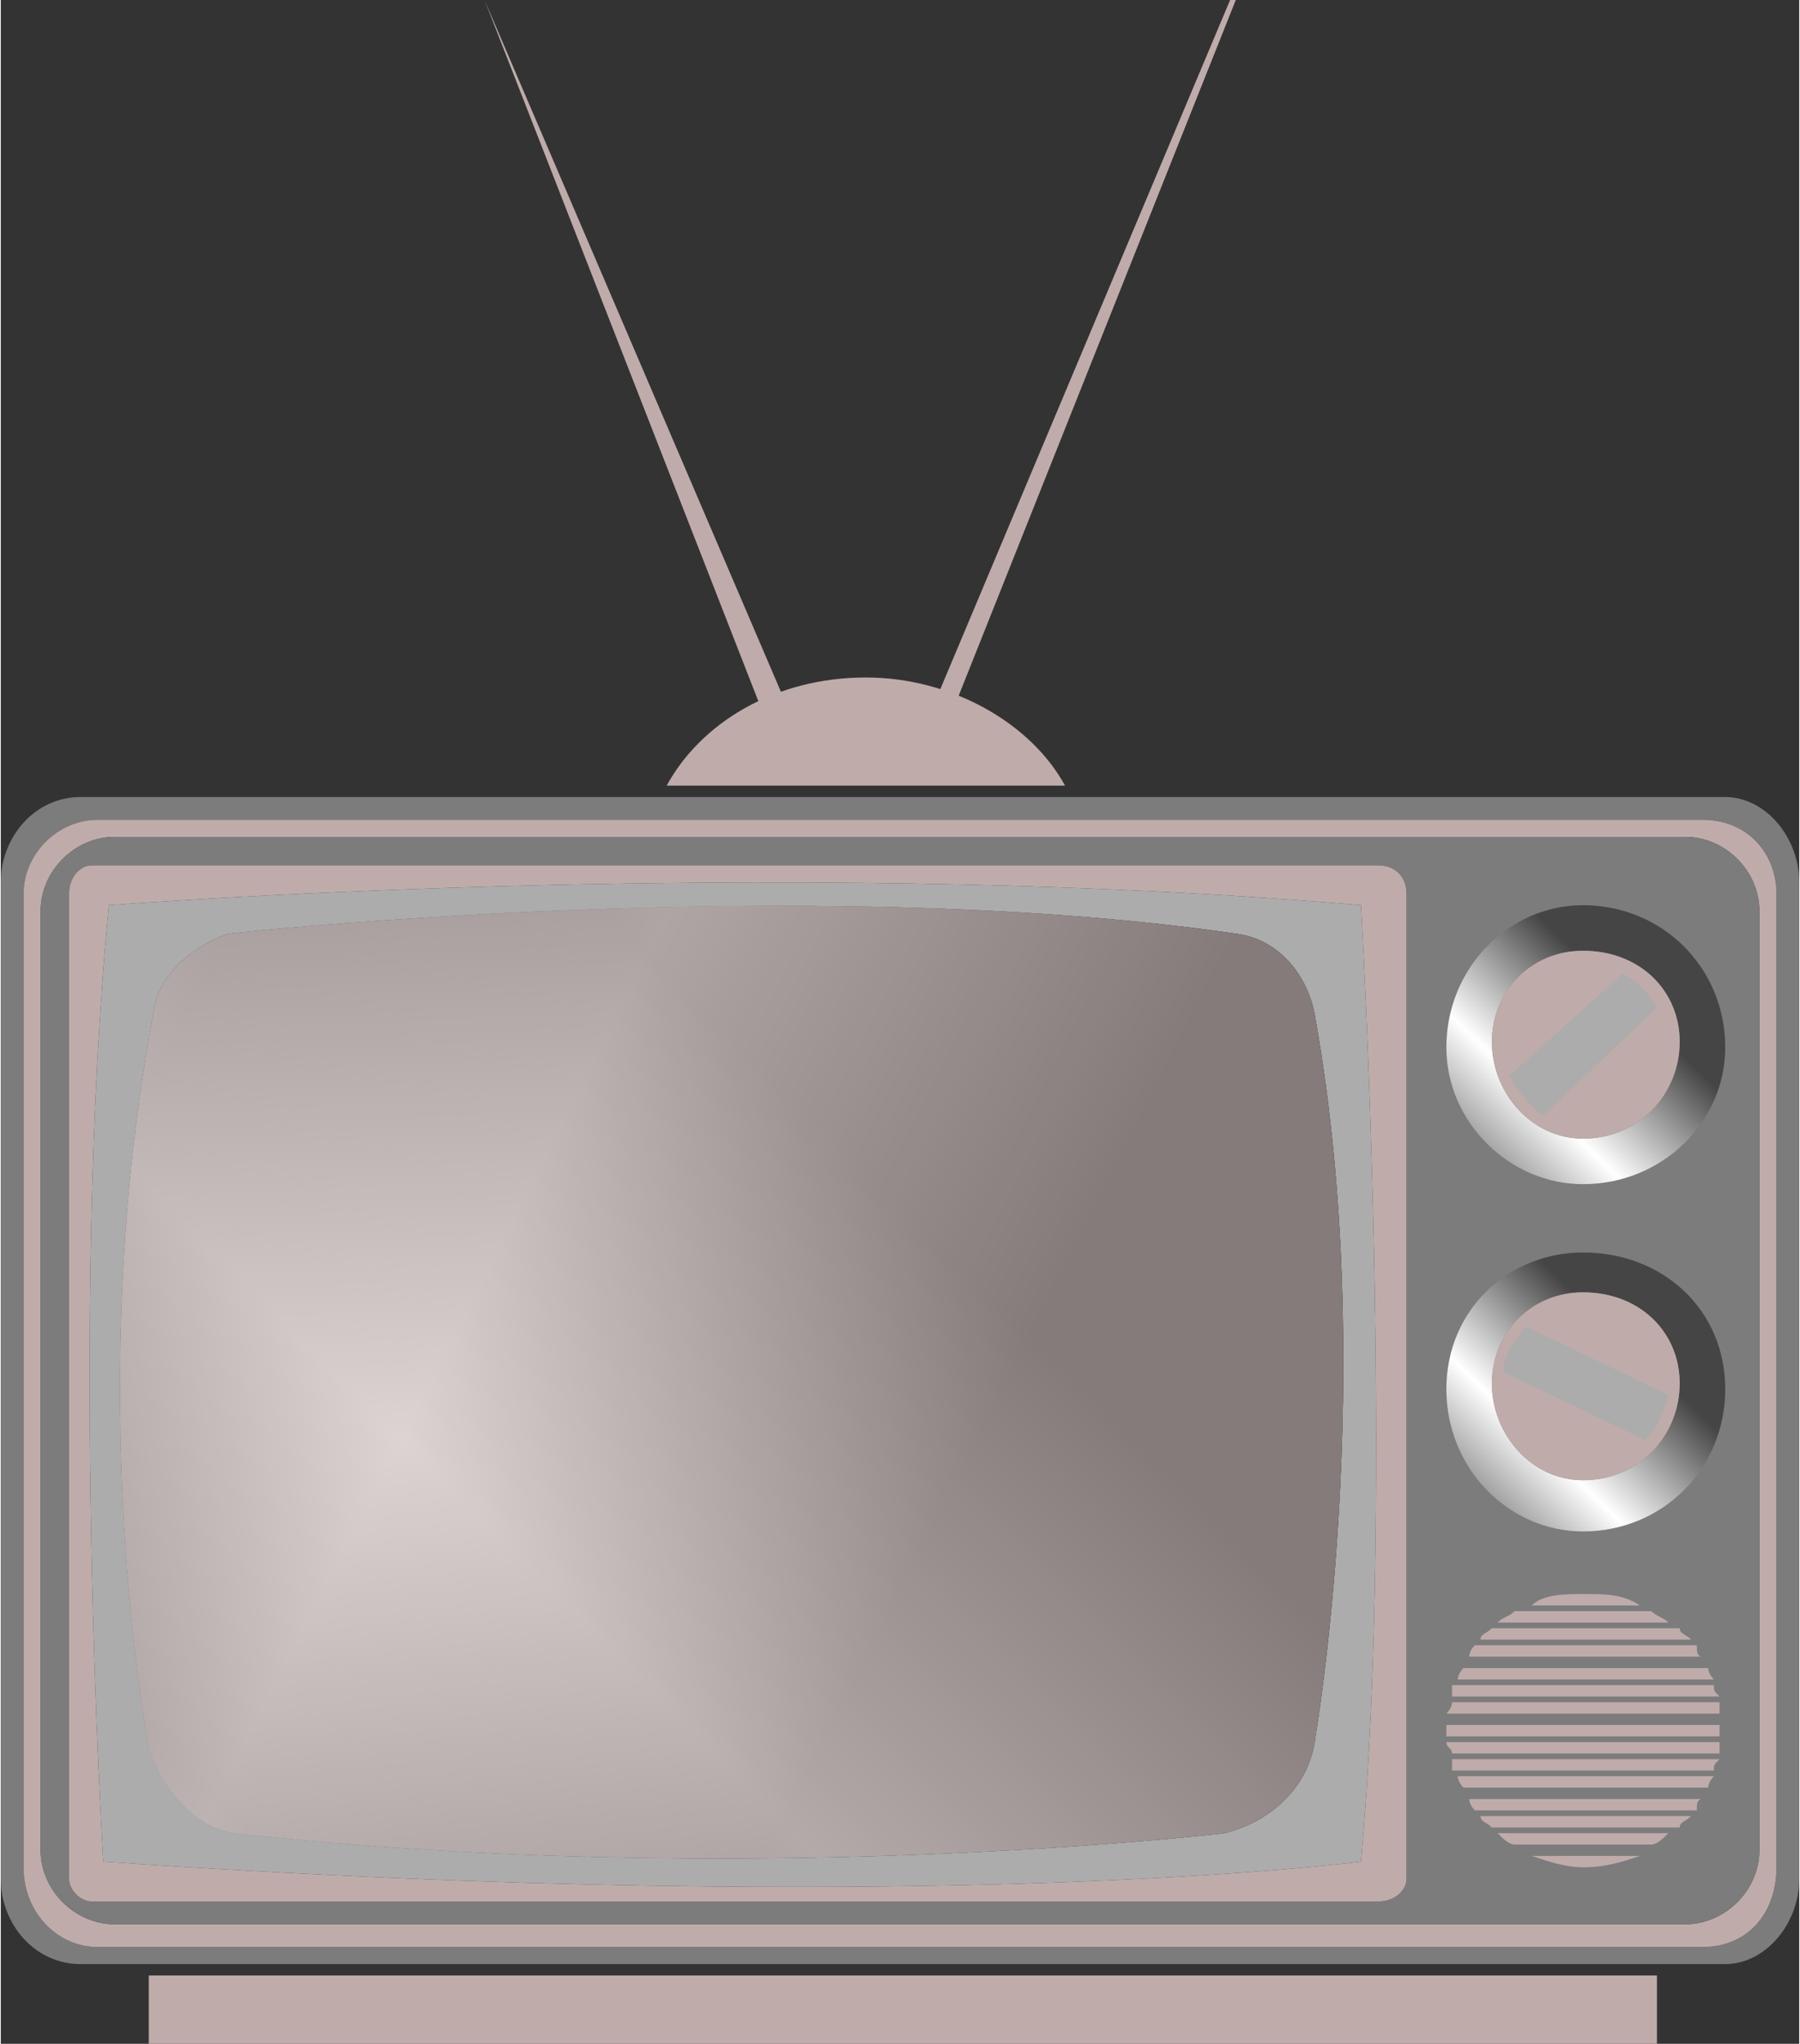 <?xml version="1.0" encoding="UTF-8"?>
<!DOCTYPE svg PUBLIC "-//W3C//DTD SVG 1.1//EN" "http://www.w3.org/Graphics/SVG/1.1/DTD/svg11.dtd">
<!-- Creator: CorelDRAW X7 -->
<svg xmlns="http://www.w3.org/2000/svg" xml:space="preserve" width="2.08in" height="2.361in" version="1.1" style="shape-rendering:geometricPrecision; text-rendering:geometricPrecision; image-rendering:optimizeQuality; fill-rule:evenodd; clip-rule:evenodd"
viewBox="0 0 316 359"
 xmlns:xlink="http://www.w3.org/1999/xlink">
 <rect x="0" y="0" width="316" height="359" fill="#333333" stroke="none"/>
 <defs>
  <style type="text/css">
   <![CDATA[
    .fil1 {fill:#7C7C7D;fill-rule:nonzero}
    .fil2 {fill:#ACACAC;fill-rule:nonzero}
    .fil0 {fill:#BFACAA;fill-rule:nonzero}
    .fil5 {fill:#BFACAA;fill-rule:nonzero;fill-opacity:0.529}
    .fil3 {fill:url(#id0);fill-rule:nonzero}
    .fil7 {fill:url(#id1);fill-rule:nonzero}
    .fil6 {fill:url(#id2);fill-rule:nonzero}
    .fil4 {fill:url(#id3);fill-rule:nonzero;fill-opacity:0.529}
   ]]>
  </style>
  <linearGradient id="id0" gradientUnits="userSpaceOnUse" x1="9.436" y1="182.239" x2="247.728" y2="303.654">
   <stop offset="0" style="stop-opacity:1; stop-color:#7C7C7D"/>
   <stop offset="0" style="stop-opacity:1; stop-color:#7C7C7D"/>
   <stop offset="0.071" style="stop-opacity:1; stop-color:#7C7C7D"/>
   <stop offset="0.322" style="stop-opacity:1; stop-color:white"/>
   <stop offset="0.659" style="stop-opacity:1; stop-color:#454545"/>
   <stop offset="1" style="stop-opacity:1; stop-color:#454545"/>
  </linearGradient>
  <linearGradient id="id1" gradientUnits="userSpaceOnUse" xlink:href="#id0" x1="254.159" y1="268.933" x2="302.288" y2="219.095">
  </linearGradient>
  <linearGradient id="id2" gradientUnits="userSpaceOnUse" xlink:href="#id0" x1="254.158" y1="208.837" x2="302.288" y2="158.997">
  </linearGradient>
  <linearGradient id="id3" gradientUnits="userSpaceOnUse" xlink:href="#id0" x1="33.032" y1="338.497" x2="224.132" y2="147.396">
  </linearGradient>
 </defs>
 <g id="__x0023_Layer_x0020_1_x0020_copy">

  <polygon class="fil0" points="26,347 291,347 291,359 26,359 "/>
  <path class="fil1" d="M303 140l-289 0c-8,0 -14,7 -14,15l0 175c0,8 6,15 14,15l289 0c7,0 13,-7 13,-15l0 -175c0,-8 -6,-15 -13,-15zm9 188l0 0c0,8 -5,14 -13,14l-282 0c-7,0 -13,-6 -13,-14l0 -171c0,-7 6,-13 13,-13l282 0c8,0 13,6 13,13l0 171z"/>
  <path class="fil0" d="M299 144l-282 0c-7,0 -13,6 -13,13l0 171c0,8 6,14 13,14l282 0c8,0 13,-6 13,-14l0 -171c0,-7 -5,-13 -13,-13zm10 181l0 0c0,7 -6,13 -13,13l-276 0c-7,0 -13,-6 -13,-13l0 -165c0,-7 6,-13 13,-13l276 0c7,0 13,6 13,13l0 165z"/>
  <path class="fil1" d="M296 147l-276 0c-7,0 -13,6 -13,13l0 165c0,7 6,13 13,13l276 0c7,0 13,-6 13,-13l0 -165c0,-7 -6,-13 -13,-13zm-49 183l0 0c0,2 -2,4 -5,4l-226 0c-2,0 -4,-2 -4,-4l0 -173c0,-3 2,-5 4,-5l226 0c3,0 5,2 5,5l0 173z"/>
  <path class="fil0" d="M242 152l-226 0c-2,0 -4,2 -4,5l0 173c0,2 2,4 4,4l226 0c3,0 5,-2 5,-4l0 -173c0,-3 -2,-5 -5,-5zm-3 175l0 0c0,0 -76,10 -221,0 0,0 -6,-97 1,-168 0,0 115,-9 220,0 0,0 6,102 0,168z"/>
  <path class="fil2" d="M19 159c-7,71 -1,168 -1,168 145,10 221,0 221,0 6,-66 0,-168 0,-168 -105,-9 -220,0 -220,0zm212 146l0 0c-1,9 -8,15 -16,17 0,0 -84,10 -174,0 -7,-1 -13,-8 -15,-15 0,0 -12,-62 1,-130 1,-6 7,-11 13,-13 0,0 101,-11 177,0 8,1 13,8 14,15 11,62 0,126 0,126z"/>
  <path class="fil3" d="M217 164c-76,-11 -177,0 -177,0 -6,2 -12,7 -13,13 -13,68 -1,130 -1,130 2,7 8,14 15,15 90,10 174,0 174,0 8,-2 15,-8 16,-17 0,0 11,-64 0,-126 -1,-7 -6,-14 -14,-15z"/>
  <path class="fil4" d="M217 164c-76,-11 -177,0 -177,0 -6,2 -12,7 -13,13 -13,68 -1,130 -1,130 2,7 8,14 15,15 90,10 174,0 174,0 8,-2 15,-8 16,-17 0,0 11,-64 0,-126 -1,-7 -6,-14 -14,-15z"/>
  <path class="fil5" d="M217 164c-76,-11 -177,0 -177,0 -6,2 -12,7 -13,13 -13,68 -1,130 -1,130 2,7 8,14 15,15 90,10 174,0 174,0 8,-2 15,-8 16,-17 0,0 11,-64 0,-126 -1,-7 -6,-14 -14,-15z"/>
  <path class="fil0" d="M278 280l0 0c-3,0 -7,0 -9,2l19 0c-3,-2 -6,-2 -10,-2z"/>
  <path class="fil0" d="M263 285l30 0c-1,-1 -2,-1 -3,-2l-24 0c-1,1 -2,1 -3,2z"/>
  <path class="fil0" d="M260 288l37 0c-1,-1 -2,-1 -2,-2l-33 0c-1,1 -2,1 -2,2z"/>
  <path class="fil0" d="M258 291l41 0c-1,0 -1,-1 -1,-2l-39 0c-1,1 -1,2 -1,2z"/>
  <path class="fil0" d="M256 295l45 0c-1,-1 -1,-2 -1,-2l-43 0c0,0 -1,1 -1,2z"/>
  <path class="fil0" d="M255 298l47 0c-1,-1 -1,-1 -1,-2l-46 0c0,1 0,1 0,2z"/>
  <path class="fil0" d="M254 301l48 0c0,0 0,-1 0,-2l-47 0c0,1 -1,2 -1,2z"/>
  <path class="fil0" d="M255 308l47 0c0,-1 0,-1 0,-2l-48 0c0,1 1,1 1,2z"/>
  <path class="fil0" d="M255 311l46 0c0,-1 0,-1 1,-2l-47 0c0,1 0,1 0,2z"/>
  <path class="fil0" d="M257 314l43 0c0,0 0,-1 1,-2l-45 0c0,1 1,2 1,2z"/>
  <path class="fil0" d="M259 318l39 0c0,-1 0,-2 1,-2l-41 0c0,0 0,1 1,2z"/>
  <path class="fil0" d="M262 321l33 0c0,-1 1,-1 2,-2l-37 0c0,1 1,1 2,2z"/>
  <path class="fil0" d="M266 324l24 0c1,0 2,-1 3,-2l-30 0c1,1 2,2 3,2z"/>
  <path class="fil0" d="M278 328c4,0 7,-1 10,-2l-19 0c3,1 6,2 9,2z"/>
  <path class="fil0" d="M254 304c0,0 0,0 0,1l48 0c0,-1 0,-1 0,-1 0,-1 0,-1 0,-1l-48 0c0,0 0,0 0,1z"/>
  <path class="fil6" d="M278 208c14,0 25,-11 25,-24 0,-14 -11,-25 -25,-25 -13,0 -24,11 -24,25 0,13 11,24 24,24zm0 -41l0 0c10,0 17,7 17,16 0,9 -7,17 -17,17 -9,0 -16,-8 -16,-17 0,-9 7,-16 16,-16z"/>
  <path class="fil0" d="M278 200c10,0 17,-8 17,-17 0,-9 -7,-16 -17,-16 -9,0 -16,7 -16,16 0,9 7,17 16,17z"/>
  <path class="fil7" d="M278 220c-13,0 -24,10 -24,24 0,14 11,25 24,25 14,0 25,-11 25,-25 0,-14 -11,-24 -25,-24zm0 40l0 0c-9,0 -16,-8 -16,-17 0,-9 7,-16 16,-16 10,0 17,7 17,16 0,9 -7,17 -17,17z"/>
  <path class="fil0" d="M278 227c-9,0 -16,7 -16,16 0,9 7,17 16,17 10,0 17,-8 17,-17 0,-9 -7,-16 -17,-16z"/>
  <path class="fil2" d="M293 245l-25 -12c0,0 -4,4 -4,8l25 12c0,0 3,-3 4,-8z"/>
  <path class="fil2" d="M285 171l-20 18c0,0 3,5 6,7l20 -19c0,0 -2,-4 -6,-6z"/>
  <path class="fil0" d="M152 119c-16,0 -29,8 -35,19l70 0c-6,-11 -20,-19 -35,-19z"/>
  <polygon class="fil0" points="163,126 216,0 217,0 166,128 "/>
  <polygon class="fil0" points="139,126 85,0 85,0 135,128 "/>
 </g>
</svg>
